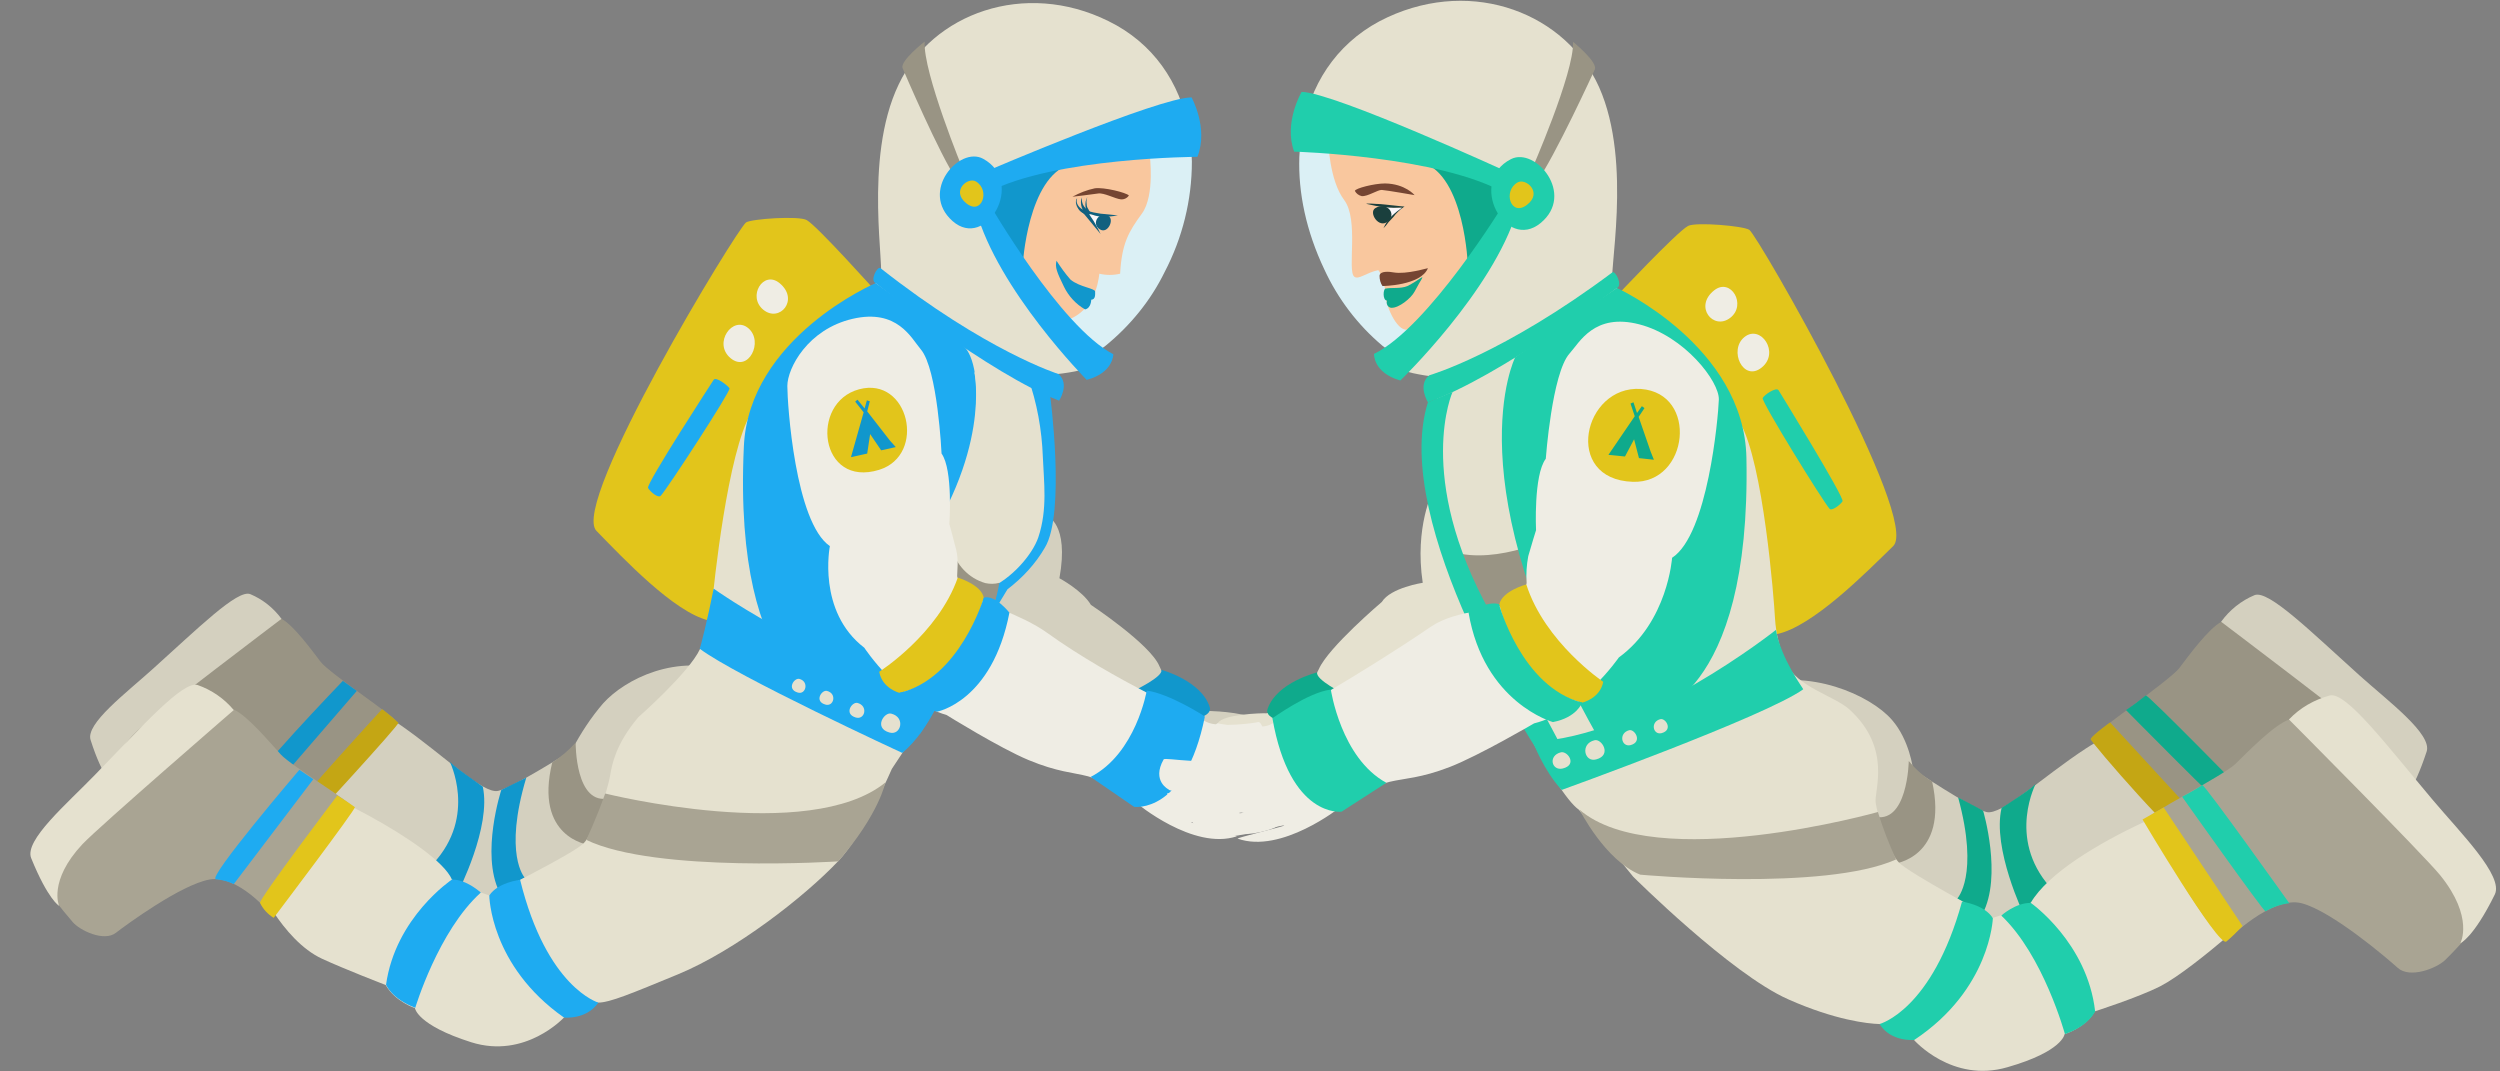 <?xml version="1.0" encoding="utf-8"?>
<!-- Generator: Adobe Illustrator 19.2.1, SVG Export Plug-In . SVG Version: 6.00 Build 0)  -->
<svg version="1.1" id="Layer_1" xmlns="http://www.w3.org/2000/svg" xmlns:xlink="http://www.w3.org/1999/xlink" x="0px" y="0px"
	 width="770px" height="330px" viewBox="0 0 770 330" style="enable-background:new 0 0 770 330;" xml:space="preserve">
<rect x="0" y="0" width="770" height="330" fill="#808080" stroke="none"/>
<style type="text/css">
	.st0{fill:#D4D0BF;}
	.st1{fill:#1197CC;}
	.st2{fill:#999484;}
	.st3{fill:#E2C51B;}
	.st4{fill:#DBF0F5;}
	.st5{fill:#E5E1CF;}
	.st6{fill:#1EABF1;}
	.st7{fill:#A9A493;}
	.st8{fill:#EFEDE4;}
	.st9{fill:none;stroke:#B986BC;stroke-miterlimit:10;}
	.st10{fill:#F9C79E;}
	.st11{fill:#754532;}
	.st12{fill:#FBF7FA;}
	.st13{fill:#11607F;}
	.st14{fill:#C4A614;}
	.st15{fill:#0FAA8C;}
	.st16{fill:#20CEAC;}
	.st17{fill:#1A3F3D;}
</style>
<title>cosmonauts</title>
<path class="st0" d="M91.8,212.2c0,0,18.6,2.1,31.8,11.3s25.1,21.1,29.8,20.1s22.7-12.5,22.7-12.5c2.7-5.2,5.9-10.1,9.7-14.5
	c6.7-7.4,22.7-15.6,39.4-9.5c0,0,9.7-31.6,11-42.3s5.2-38.3,11.3-45.6c6.1-7.3,30.1-21.3,32.2-27.1s-0.9-36.2,4.3-41.7
	s14.9-33.2,24.3-32.6s38.9,5.2,40.2,16.7s-2.4,39.9-12.2,48.1s-24,24.3-24,29.8s5.2,7.9,5.2,14c0,6.1-6.1,22.5-5.5,24
	s2.4,3,3.7,10.9s1.8,18,2.7,20.4s36.8,26.8,34.4,35s-49.9-28-54.2-25.6s-28.6,54.2-37.7,59c-9.1,4.8-40.2,41.4-49.3,42.6
	s-37.1,4.9-42.6,7.9s-13.4,9.4-17.6,8.2s-50.2-21.6-51.4-26.2s-9-46.2-9-46.2L91.8,212.2z"/>
<path class="st1" d="M138.4,234.3c0,0,8.7,17-5,31.7c0,0,5.2,8.7,7.7,8.7c0,0,10.3-20,7.6-32.4C148.8,242.3,138.1,235,138.4,234.3z"
	/>
<path class="st1" d="M154.4,243.3c0,0-6.4,19.6-0.6,31.4l7.8-4.4c0,0-6.6-7.1,0.5-30.8L154.4,243.3z"/>
<path class="st2" d="M177.3,228.7c0,0-0.2,19.8,10.5,17.1l-6.5,14.4c0,0-16.9-2.1-11.2-25.4C172.8,233.1,175.2,231.1,177.3,228.7z"
	/>
<path class="st3" d="M269.8,89.8c0,0-17.9-20-21.3-22c-2.4-1.4-17-0.4-18.7,0.7c-2.7,1.8-54.3,86.6-46.1,95s23.9,25.1,34.6,27.6
	S269.8,89.8,269.8,89.8z"/>
<path class="st4" d="M345.7,38.8c3.7,0,21.2-7.6,21.4,11c0,11.8-2.9,23.5-8.4,34c-4.3,8.8-10.6,16.5-18.2,22.7
	c-10.6,8.3-22.6,0.6-22.6,0.6l-18.6-52.9L345.7,38.8z"/>
<path class="st5" d="M296.3,201.7c-3.9,7.6-11.8,20.4-21.6,35.1c0,0-8.5,19.8-16.5,28.4c-10.4,11-31.7,27.6-49.4,34.9
	c-14.3,5.9-21,8.7-24.5,8.7c0,0-7.3,0.5-10.6,4.6c0,0-11.9,12.9-28.6,7.6s-17.3-10.5-17.3-10.5s-6.1-2-9-7.1c0,0-12.9-5-19.6-8.1
	C86.7,289.5,78.7,271,78.7,271l12.2-29.1c2.1-2.2,43.6,18.1,48.3,29c3.7,2,7.5,3.6,11.5,4.9c0,0,25.9-12.8,29.1-16.1
	s7.5-17,8.1-20.7s1.8-9.9,8.7-18.1c0,0,15.7-13.8,19-21c2-4.2,3.3-8.8,3.7-13.5c0.5-5.9,4.8-47.2,12.1-59.3s12.8-26.7,31.3-34.7
	c0,0,6.6-4.3,8.4-6.4s-5.4-36.9,5.7-60c10.3-21.8,38.7-32.3,64.6-19.5c13.7,6.7,22.1,18.9,24.7,33.4L299,55.6c0,0,22.6,46.5,36.2,54
	c8.5,4.7-14.8,6.1-14.8,6.1s3.3,22.9,1.5,32.2L296.3,201.7z"/>
<path class="st0" d="M315.7,132c0.4,5.6,9.8,20.8,6.7,26.9c0,0,7,2.2,3.9,19.2c0,0,7.1,3.8,9.7,8.2c0,0,18.4,12.2,21.1,18.9
	s14.3,13.8,15.7,13.8s13.2,0.6,14.6,3.3s20.1,16.9,14.5,20.5s-33.2-1.1-43.2-5c-8.8-3.5-45.2-26-54.1-31.5L315.7,132z"/>
<path class="st1" d="M349.3,212.7c0,0,9.1-4.3,8.4-6.4c0,0,12.3,3.3,14.9,11.5c1,3.2-6.7,4.3-10.2,4.3S349.3,212.7,349.3,212.7z"/>
<path class="st6" d="M184.3,308.8c0,0-15.9-4.5-24.1-37.8c0,0-6.8,0.7-9.5,4.8c0,0,0.2,21.6,23,37.6
	C173.6,313.4,180.6,314.2,184.3,308.8"/>
<path class="st6" d="M139.2,270.9c0,0-17.4,11.6-20.3,32.4c0,0,1.7,4.3,9,7.1c0,0,7.1-23.7,20.2-35.5
	C148.1,275,143.9,270.9,139.2,270.9z"/>
<path class="st7" d="M186.4,244.4c0,0,62.8,15.7,86.3-3.4c0,0-1.9,9.7-14.5,24.3c0,0-56.2,3.7-77.6-6.6
	C180.5,258.7,183.4,252.9,186.4,244.4z"/>
<path class="st6" d="M269.7,87.2l26.8,19.2c0,0,19.7,10.8-25.6,119.3l-14-9.2c0,0-31.2-4.9-27.8-78.8
	C230.5,103.9,269.7,87.2,269.7,87.2z"/>
<path class="st6" d="M219.8,181.3c0,0,39.1,27.8,71.6,29.6c0,0-4.7,13.7-13.5,21c0,0-51.1-23.6-62.4-32.1
	C215.6,200,218.1,190.1,219.8,181.3z"/>
<path class="st5" d="M254.7,212.8c3.2,0.8,2.1,5-0.5,4.2C250.7,216,253.1,212.4,254.7,212.8z"/>
<path class="st5" d="M263.6,221c-3.8-1.1-1.2-4.9,0.5-4.5C267.5,217.4,266.4,221.8,263.6,221"/>
<path class="st5" d="M273.9,225.6c-4.9-1.4-1.5-6.4,0.6-5.8C279,220.9,277.5,226.7,273.9,225.6"/>
<path class="st8" d="M240.1,87.2c6.2,5.1,0,12.3-5,8.2S235.1,83.1,240.1,87.2z"/>
<path class="st8" d="M230.5,101.1c4.8,4.1,0,13.8-5.5,9.2S225.7,97,230.5,101.1z"/>
<path class="st6" d="M219.8,117c0,0-20.9,32.1-20.2,33.3s3.1,3.2,3.9,2.4c2-2.1,21.6-32.2,21.2-33.1
	C224.1,118.7,220.5,115.9,219.8,117z"/>
<path class="st9" d="M294.7,153.7"/>
<path class="st6" d="M279.4,223.1l3.9,3l27-44.6c4.6-3.5,8.6-7.8,11.5-12.8c6.5-10.6,1.6-47.3,1.6-47.3l-10.7-6.7
	c0,0-5.3,70.6-6.7,72L279.4,223.1z"/>
<path class="st10" d="M329.9,98.1c0,0-15.9-10.4-16.6-18.7c0,0,1.4-25.8,10.5-29.6s30.3-2.2,30.3-2.2s1.7,12.6-2.4,18.2
	s-6.2,9.2-6.7,18.5c-2.1,0.5-4.3,0.5-6.4,0C338.5,84.3,338.2,94.3,329.9,98.1"/>
<path class="st1" d="M303.5,61.5L315,81.6c0,0,1.5-27.1,14.6-31l-23.3,5.6L303.5,61.5z"/>
<path class="st5" d="M316.6,116.2c2.8,7.9,4.3,16.2,4.6,24.6c0.3,7.5,1.5,16.1-1.4,24.7c-1.8,5.3-8.2,12.8-15.3,15.8
	c-10.4,4.2-6.8,20.2-6.8,20.2s-20.3-23-16.7-28c24.7-33.9,19.1-58.8,19.1-58.8L316.6,116.2z"/>
<path class="st2" d="M293.1,168.7c1.3,5.2,5.2,9.4,10.4,10.9c1.4,0.3,2.9,0.3,4.3-0.1c-1.7,10.2-6.7,19.6-14.2,26.8
	c-3.5-3.5-6.5-7.5-8.9-11.8C280.6,187.1,293.1,168.7,293.1,168.7z"/>
<g id="eye">
	<path class="st11" d="M347.7,60.2c-0.5,0.8-1.5,1.3-2.5,1.2c-1.8-0.2-5.2-2.1-7-1.8s-7.9,1-7.9,1c2.2-1.2,4.5-2.1,6.9-2.6
		C340,57.6,346.8,59.3,347.7,60.2z"/>
	<path class="st12" d="M340.9,66.4c1.1-0.3-2.9,4.1-2.9,4.1c-0.9-1.8-2-3.5-3.2-5.1C334.8,65.4,338.2,67.3,340.9,66.4z"/>
	<path class="st13" d="M339,72.1l-1.4-1.7l-1.4-1.7l-1.4-1.7c-0.5-0.6-0.9-1.1-1.4-1.6l-1.9-2l2.1,1.7l0.8,0.1l0.7-0.2
		c0.5,0.1,0.8,0.2,1.2,0.3c0.6,0.2,1.7,0.3,2.6,0.5c1.8,0.2,3.6,0.3,5.4,0.6l-2.7,0.3c-0.9,0.1-1.8,0.1-2.7,0c-1-0.1-2-0.4-2.9-0.7
		c-0.5-0.1-0.7,0.2-1.1,0.1c-0.5-0.1-1-0.3-1.4-0.6l0.6-0.5c0.6,0.6,1.1,0.7,1.5,1.2c0.4,0.6,0.8,1.2,1.2,1.8
		C337.6,69.3,338.3,70.6,339,72.1z"/>
	<path class="st13" d="M333.9,65.5c-0.1-0.2-0.2-0.5-0.3-0.7c-0.3-0.5-0.5-1-0.6-1.6c-0.1-0.6-0.1-1.2,0-1.8
		c0.1-0.2,0.2-0.5,0.3-0.7c-0.1,0.2-0.1,0.5-0.1,0.7c0,0.5,0.1,1,0.3,1.5c0.2,0.4,0.5,0.9,0.8,1.2c0.2,0.1,0.3,0.3,0.5,0.4v1.1
		L333.9,65.5z"/>
	<path class="st13" d="M334.1,65.9c-0.1,0-0.1,0-0.2-0.1c-0.2-0.1-0.4-0.2-0.6-0.3c-0.6-0.4-1.1-0.9-1.4-1.6
		c-0.4-0.6-0.6-1.4-0.5-2.1c0.1-0.3,0.1-0.6,0.3-0.6l0.1-0.2c-0.1,0.3-0.2,0.6-0.2,0.9c0,0.6,0.3,1.2,0.7,1.7c0.4,0.5,0.9,0.8,1.4,1
		c0.2,0.1,0.3,0.1,0.5,0.1c0.1,0,0.1,0,0.2,0.1L334.1,65.9z"/>
	<path class="st13" d="M335,65.9L335,65.9c-0.1-0.1-0.2-0.2-0.2-0.3l-0.1-0.1c-0.1-0.2-0.2-0.4-0.2-0.6c-0.1-0.6-0.2-1.3-0.2-1.9
		c0-0.6,0.1-1.2,0.3-1.7c0.1-0.2,0.2-0.5,0.3-0.7c0,0-0.1,0.3-0.2,0.7c-0.1,0.6-0.1,1.1,0,1.7c0,0.5,0.2,1,0.5,1.4
		c0.1,0.3,0.3,0.6,0.5,0.8L335,65.9z"/>
	<path class="st13" d="M341.3,66.5c2.1,0.9-0.1,5.8-2.6,4.1C335.9,68.8,338.7,64.9,341.3,66.5z"/>
</g>
<path class="st1" d="M325.4,80.3c1.3,2,2.7,4,4.3,5.8c2.7,2.3,7.6,2.7,7.6,3.7c0,0.7,0.2,2.5-1.2,2.5c0,0,0,2.6-1.9,3
	c-2.8-1.6-5.1-4.1-6.5-7C325.5,83.8,324.9,82.3,325.4,80.3z"/>
<path class="st2" d="M121.9,222.1c0,0-22.9,26.3-28,26.3c0,0-9-12.3-17-11.4S53,248.1,50,250.1c-3.5,2.4-10-1.4-11.8-3.7
	c-2.4-3.2-7.8-10.8-7.2-11.8s42.7-50.7,55.7-44c3.7,1.9,9.5,9.9,12.1,13.3S122.6,221.4,121.9,222.1z"/>
<path class="st0" d="M27.9,227.9c-1.6-5,10.9-14.4,19.2-21.9c13.8-12.4,26.1-24.6,30-23c3.8,1.6,7.1,4.2,9.6,7.6
	c0,0-39.4,29.8-44.3,34.4c-10.2,9.6-7.6,16.6-7.6,16.6S31.7,239.8,27.9,227.9z"/>
<path class="st1" d="M109.9,212.8l-26.5,30.7c-1.7-0.9-3.5-1.5-5.4-1.8c-2.8-0.4,27.6-32,27.6-32L109.9,212.8z"/>
<path class="st14" d="M122.7,222.6c0.5,0.5-28.1,31.5-28.1,31.5c-1.7-1.3-3-3-3.7-5c-0.3-1.2,26.8-30.7,26.8-30.7
	S120.8,220.8,122.7,222.6z"/>
<path class="st7" d="M108.3,248.5c0,0-19.6,30.8-25.1,32.8c0,0-9.9-12-18.7-10.4s-25.7,14-28.8,16.4c-3.7,2.9-11.2-0.8-13.3-3.3
	c-2.9-3.3-9.4-11.4-8.8-12.6s43.6-59.3,58.5-52.8c4.2,1.9,11.2,10.3,14.4,13.8S109.1,247.6,108.3,248.5z"/>
<path class="st5" d="M9.6,264.3c-2.2-5.5,11.1-16.8,19.7-25.7c14.4-14.8,27.1-29.1,31.6-27.6c4.3,1.5,8.2,4.2,11.1,7.7
	c0,0-41.5,35.9-46.6,41.3c-10.6,11.3-7.2,19-7.2,19S14.8,277.1,9.6,264.3z"/>
<path class="st6" d="M96.5,240L72,272.3c-1.7-0.8-3.6-1.3-5.5-1.5c-2.9-0.2,25.7-33.7,25.7-33.7L96.5,240z"/>
<path class="st3" d="M109.3,248.6c0.5,0.4-25,34.1-25,34.1c-1.8-1.1-3.3-2.7-4.2-4.6c-0.4-1.2,23.8-33.1,23.8-33.1
	S107.3,247.1,109.3,248.6z"/>
<path class="st6" d="M304.6,62.6c0,0,22,38.1,38.3,46.5c0,0,0.1,5.7-8.2,7.9c0,0-27.4-27.7-34.1-52.3L304.6,62.6z"/>
<path class="st6" d="M304.3,59.2l-0.6-6.4c0,0,53.2-22.8,63.3-22.8c0,0,5.3,9.5,1.8,18.3C368.8,48.3,324.7,48.5,304.3,59.2"/>
<path class="st2" d="M296.7,52.5c0,0-12.5-30.3-11.9-39.7c0,0-7.7,6-6.8,8.2c0,0,11.6,27.2,16.8,34.5L296.7,52.5z"/>
<path class="st6" d="M302.8,48.9c13.2,7.2,0.9,28.3-9.4,19.2S295.5,44.9,302.8,48.9z"/>
<path class="st3" d="M300.6,55.9c4.5,2.7,1.8,10.6-3,6.7S298.2,54.4,300.6,55.9z"/>
<path class="st6" d="M269.7,87.2c0,0,35.1,28,56.5,36.2c0,0,3.4-5.1-0.2-8.2c0,0-22.3-7-54.8-32.6C270.3,81.8,267.8,86.4,269.7,87.2
	z"/>
<g id="Layer_1-2">
	<path class="st0" d="M675,219.9c0,0-18.9,1.7-32.5,10.6s-26,20.8-30.7,19.6s-22.6-13.2-22.6-13.2s-1-8.9-6.5-15.2
		c-6.6-7.6-25.6-16.1-42.7-10.4c0,0-9.1-32.3-10-43.1s-4.3-39-10.2-46.5s-30-22.3-32-28.3s1.8-36.7-3.3-42.3s-14.3-34-23.8-33.6
		s-39.6,4.2-41.1,15.9s1.5,40.4,11.1,49s23.7,25.3,23.6,30.8s-5.4,7.9-5.6,14c-0.2,6.1,5.6,23,4.9,24.5s-2.5,3-4,11
		s-2.3,18.1-3.3,20.6s-38,26.2-35.7,34.6s51.3-27.1,55.5-24.5s27.6,55.6,36.7,60.8c9.1,5.2,39.6,42.9,48.8,44.4s37.5,5.9,43,9.1
		s13.3,9.9,17.7,8.8s51.4-20.6,52.8-25.2s10.3-46.6,10.3-46.6L675,219.9z"/>
	<path class="st15" d="M627.2,241c0,0-9.2,17,4.2,32.2c0,0-5.5,8.7-8,8.6c0,0-9.9-20.5-6.9-33C616.5,248.9,627.6,241.8,627.2,241z"
		/>
	<path class="st15" d="M610.8,249.7c0,0,6,20.1-0.2,31.8l-7.8-4.7c0,0,6.9-7.1,0.3-31.2L610.8,249.7z"/>
	<path class="st2" d="M587.9,234.4c0,0-0.3,20.1-11.1,17l6.3,14.7c0,0,17.2-1.7,12-25.4C592.3,239,589.9,236.8,587.9,234.4z"/>
	<path class="st3" d="M497.8,91.3c0,0,18.6-19.8,22.1-21.7c2.4-1.3,17.2,0,18.9,1.2c2.7,1.9,52.8,89.1,44.3,97.4
		s-24.8,24.8-35.8,27.1S497.8,91.3,497.8,91.3z"/>
	<path class="st4" d="M422.2,37.7c-3.7-0.1-21.3-8.3-22,10.6c-0.4,11,2.1,22.9,7.7,34.7c4.2,9.1,10.3,17.1,17.9,23.5
		c10.5,8.6,22.9,1.2,22.9,1.2l20.2-53.2L422.2,37.7z"/>
	<path class="st5" d="M618.3,328.7c-17.1,5-28.8-8.4-28.8-8.4c-3.3-4.2-10.7-4.9-10.7-4.9c-3.5-0.1-13.6-1.2-28-7.6
		C533.1,300,503,270,503,270l-16.7-20.6c-7.6-5.3-25-42-25-42s-47.3,28-57.5,31.7s-38.3,7.8-43.9,4s13.7-17.7,15.2-20.4
		s13.5-3.1,14.9-3s13.3-6.9,16.2-13.6s19.4-20.7,19.4-20.7c2.7-4.4,12.6-5.9,12.6-5.9c-2.6-17.3,3.2-28.4,3.2-28.4
		c-3.1-3.8-3.5-13.1-1.8-21.2c0.8-3.8,6.2-13.4,6.2-13.4s-23.5-2-14.8-6.6c13.9-7.3,38.1-53.8,38.1-53.8l-67.6-17.6
		c3-14.6,11.8-26.7,25.9-33.2l0,0c26.6-12.3,55-1,65.1,21.5c10.6,23.7,2.5,58.8,4.3,60.9s8.4,6.7,8.4,6.7
		c18.5,8.6,23.7,23.5,30.8,35.9s10.4,54.2,10.7,60.2c0.3,4.7,1.4,9.4,3.4,13.7c3.2,7.3,15,10.2,19.5,14.3c13.2,12,7.6,25,8.1,28.7
		c0.5,3.7,3.9,15,7.1,18.4s29,17.1,29,17.1c4-1.2,8-2.8,11.7-4.7c10.7-18.1,61.3-36.7,63.3-34.4l11,32.7c0,0-23.6,21.9-34.5,27.5
		c-6.7,3.4-20.1,7.7-20.1,7.7c-3.1,5.2-9.3,7-9.3,7S635.4,323.8,618.3,328.7L618.3,328.7L618.3,328.7z"/>
	<path class="st15" d="M414.1,213.8c0,0-9.1-4.5-8.4-6.7c0,0-12.5,3-15.3,11.3c-1.1,3.2,6.7,4.6,10.2,4.7S414.1,213.8,414.1,213.8z"
		/>
	<path class="st16" d="M578.9,315.4c0,0,16.2-4.2,25.4-37.7c0,0,6.9,0.9,9.5,5.1c0,0-0.7,21.9-24.2,37.5
		C589.5,320.3,582.4,321,578.9,315.4"/>
	<path class="st16" d="M625.5,278.1c0,0,17.4,12.2,19.8,33.4c0,0-1.8,4.4-9.3,7c0,0-6.6-24.2-19.6-36.5
		C616.4,282,620.8,278,625.5,278.1z"/>
	<path class="st2" d="M480.1,164.7c0,0-18.8,9.6-32.9,5.2c0,0,5.7,23.3,12,33.2c0,0,16.8-4.6,22.8-10.9
		C487.8,186,480.1,164.7,480.1,164.7z"/>
	<path class="st7" d="M578.4,250.1c0,0-68.6,19.3-91.9-0.7c0,0,7.9,15.7,18.7,20c0,0,56.8,5.2,78.8-4.7
		C581.8,259.9,579.9,255.1,578.4,250.1z"/>
	<path class="st16" d="M498,88.7L466.7,110c0,0-19.6,38.7,26.6,119l14.4-8.9c0,0,31.7-4.1,30.2-79.1C537.2,106.6,498,88.7,498,88.7z
		"/>
	<path class="st16" d="M547,194c0,0-41.9,33.3-74.9,34.4c0,0,3.3,8.9,8.9,14.9c0,0,62.7-22.6,74.4-31
		C555.5,212.2,548.5,202.9,547,194z"/>
	<path class="st5" d="M511.4,221.5c-3.2,0.8-2.3,5,0.4,4.3C515.4,224.8,513,221.1,511.4,221.5z"/>
	<path class="st5" d="M502.2,229.5c3.8-1,1.3-5-0.4-4.6C498.4,225.8,499.4,230.2,502.2,229.5"/>
	<path class="st5" d="M491.6,233.9c5-1.3,1.7-6.5-0.5-5.9C486.6,229.1,488,234.9,491.6,233.9"/>
	<path class="st5" d="M481.3,236.7c4.6-1.1,1.6-5.4-0.5-5C476.7,232.7,477.9,237.5,481.3,236.7"/>
	<path class="st8" d="M528,89.4c-6.4,5-0.3,12.5,4.9,8.5S533.1,85.4,528,89.4z"/>
	<path class="st8" d="M537.3,103.8c-5,4-0.4,14,5.3,9.4S542.3,99.8,537.3,103.8z"/>
	<path class="st16" d="M547.8,120.2c0,0,20.4,33.1,19.7,34.2s-3.3,3.1-4,2.3c-2-2.2-21.1-33.1-20.6-34.1S547.1,119.1,547.8,120.2z"
		/>
	<path class="st9" d="M470.9,155.4"/>
	<path class="st16" d="M480.2,228.6l-7.1,1.9c0,0-45.1-69.1-33.3-106.6l7.6-3.2c0,0-11.7,25.9,11.5,67.8L480.2,228.6z"/>
	<path class="st10" d="M435.1,104.5c0,0,17.8-17,18.9-25.7c0,0-0.9-27.5-11.4-31.9s-33.5-3.4-33.5-3.4s0.3,12,4.9,18.1
		s0.9,21.8,3.1,23.6c1.3,1.1,3.6-1.2,7.4-2c0,0,2,2.2,2.3,8.2c0.2,3.2,3.9,11.7,7.3,9.9"/>
	<path class="st15" d="M464.3,61.8l-12.2,20c0,0-0.9-27.5-14-31.8l23.4,6.3L464.3,61.8z"/>
	<g id="eye-2">
		<path class="st11" d="M417.3,58.8c0.4,0.8,1.2,1.4,2.1,1.6c1.8,0.2,5-2,6.2-1.9c1.5,0.1,10.1,1.6,10.1,1.6s-2.9-3.5-9.1-3.6
			C423.3,56.5,417.4,58,417.3,58.8z"/>
		<path class="st12" d="M425.5,63.8c-1,0,2.2,4.3,2.2,4.3c1-2,4.3-4,4.3-4S427.7,63.8,425.5,63.8z"/>
		<path class="st17" d="M426.1,70.3c0.3-0.7,0.7-1.4,1.1-2c0.4-0.6,0.9-1.2,1.4-1.7c0.5-0.5,1.1-1,1.7-1.5c0.6-0.4,1.2-0.9,1.8-1.4
			l0.1,0.2c-1,0-1.9,0.1-2.9,0.1c-0.9,0-1.9-0.1-2.8-0.2c-0.9-0.1-1.9-0.2-2.8-0.4l-2.8-0.6v-0.1c1,0,1.9,0,2.9,0.1
			c0.9,0,1.9,0.1,2.8,0.2l2.8,0.3c0.9,0.1,1.9,0.2,2.8,0.3h0.4l-0.3,0.2c-0.6,0.4-1.2,0.9-1.7,1.4c-0.5,0.5-1,1-1.4,1.6
			c-0.5,0.5-1,1.1-1.5,1.6C427.2,69.1,426.7,69.7,426.1,70.3L426.1,70.3z"/>
		<path class="st17" d="M423.6,64.1c-2.2,1.3,1.1,6.6,4,4C430.2,65.8,427.1,62,423.6,64.1z"/>
	</g>
	<path class="st15" d="M438.1,85.3c-1.5,1-3,2-4.6,2.8c-2.1,0.9-5,0.4-6.8,0.8c-0.7,0.2-0.9,3.6,0.5,3.7c-0.3,0.8,0.1,1.8,0.9,2.1
		c0.2,0.1,0.3,0.1,0.5,0.1c2.2,0.1,6-2.9,7.1-5C438.1,85.3,437.9,86.2,438.1,85.3z"/>
	<path class="st16" d="M463.2,62.8c0,0-23.2,38-40,46.2c0,0-0.3,5.8,8.1,8.2c0,0,28.4-27.4,35.9-52.1L463.2,62.8z"/>
	<path class="st2" d="M484.5,12.9c0,0,7.7,6.2,6.7,8.5c0,0-12.5,27.3-17.9,34.6l-1.8-3.1C471.5,52.9,484.9,22.5,484.5,12.9"/>
	<path class="st16" d="M463.6,59.5l0.8-6.5c0,0-53.4-24.5-63.5-24.7c0,0-5.6,9.5-2.3,18.4C398.6,46.7,443.3,48,463.6,59.5"/>
	<path class="st16" d="M465.4,49c-13.6,6.9-1.7,28.6,9.1,19.7S472.9,45.2,465.4,49z"/>
	<g id="caito_arm">
		<path class="st8" d="M385.1,242.7c0,0,16.3,1.5,16.9,0.3c0,0,5.4-2.4,1.8-9.2c-0.4-0.8-14.2,1.9-21.4-1.6c0,0,5.7-2.3,6.8-4.9
			c0.7-1.6-0.8-5.2-1.7-4.9s-12.3,1.8-15.8,0c-2.5-1.3-28.9-12.9-49.2-27.5c-8.1-5.8-19.5-8.5-21.9-11.6c-2.1-2.7-5.8-4.3-5.8-5.9
			s0.5-4.9-0.3-8.1s-2.1-7.9-2.1-7.9s1.2-16.7-2.4-21.7c0,0-1.2-26-6.4-32.1c-2.9-3.4-7.2-12.6-21-9.4s-20.1,15.2-20.1,20.7
			s2.4,42,13.1,49.3c0,0-4,20.1,10.6,31.3c0,0,11,16.7,25.3,20.7c0,0,16.4,10.2,25.3,13.9s13.7,3.8,18.3,5s14.9,8.2,14.9,8.2
			s17.5,14.7,30.9,10.3c0.5-0.2-13.6-4-14-4.3c-0.6-0.6,12.3,3.3,15.4,3.6c3.7,0.3,13.6-1.9,12.3-4.4c0,0-11.9-1.1-15.5-3
			c0,0,10,2.1,12,2.5c5.3,0.8,10.2-1.9,11.5-7.6C402.6,244.2,387.6,243.8,385.1,242.7"/>
		<path class="st3" d="M270.8,206.9c0,0,18.1-11.5,24.2-29c0,0,7.3,2.2,8,6.2c0,0-5.9,25.3-26,29.3
			C277.1,213.4,271.7,212.1,270.8,206.9z"/>
		<path class="st6" d="M288.6,219.2c0,0,17-3.1,22.3-30.5c0,0-4.5-5.7-7.9-4.6c0,0-7.4,25-26,29.3
			C280.3,216.3,284.3,218.3,288.6,219.2z"/>
		<path class="st6" d="M353.2,212.7c0,0-3.3,19.4-17.3,26.6l13.4,9.2c0,0,15.7,2.4,21.8-27.8C371.1,220.6,360.1,213.6,353.2,212.7z"
			/>
		<path class="st3" d="M264.6,119.9c15.3-4.1,20.9,20.2,6.2,24.8C252.4,150.4,249.3,124,264.6,119.9z"/>
		<polygon class="st1" points="274.1,135.7 267.1,126.7 267.9,123.6 267,123.3 266.3,125.8 264.1,123.1 263.4,123.7 266,127 
			262.3,140.1 262.1,140.8 267.1,139.7 268,133.7 271.4,138.7 275.9,137.7 		"/>
	</g>
	<path class="st3" d="M467.4,56.2c-4.6,2.6-2.1,10.7,2.9,6.9C475.3,59.3,469.9,54.7,467.4,56.2z"/>
	<path class="st8" d="M377.1,243.3c0,0-16.5,1.1-17.1-0.1c0,0-5.4-2.6-1.6-9.3c0.4-0.8,14.3,2.3,21.8-1.1c0,0-5.7-2.5-6.8-5.1
		c-0.7-1.7,0.9-5.2,1.8-4.9s12.4,2.1,16,0.4c2.5-1.2,28.5-15.8,49.4-30.1c8.3-5.7,21.1-4.7,23.6-7.7c2.2-2.7,6-4.2,6-5.9
		c-0.2-2.7,0-5.5,0.5-8.2c0.9-3.2,2.4-8,2.4-8s-0.8-17,3-22c0,0,1.9-26.3,7.3-32.4c3.1-3.4,7.6-12.6,21.5-9
		c13.9,3.6,24.7,17.6,24.5,23.2s-3.4,41.6-14.4,48.7c0,0-1.3,19.7-16.4,30.7c0,0-11.5,16.7-26.1,20.3c0,0-16.9,9.9-25.9,13.4
		s-14,3.5-18.6,4.6s-15.3,7.9-15.3,7.9s-18.1,14.4-31.5,9.6c-0.5-0.2,13.9-3.7,14.3-4c0.6-0.6-12.6,3.1-15.7,3.2
		c-3.8,0.2-13.7-2.2-12.3-4.8c0,0,12.1-0.9,15.7-2.6c0,0-10.2,1.9-12.3,2.2c-5.4,0.7-10.3-2.2-11.4-8
		C359.4,244.4,374.5,244.4,377.1,243.3"/>
	<path class="st3" d="M493.8,210c0,0-18-12.1-23.7-30c0,0-7.4,2-8.3,6.1c0,0,5.3,25.8,25.6,30.3C487.3,216.4,492.8,215.2,493.8,210z
		"/>
	<path class="st16" d="M478.3,222.4c0,0-21.3-5.9-26-33.8c0,0,6-3.7,9.4-2.5c0,0,6.9,25.5,25.6,30.3
		C487.3,216.4,485.7,221,478.3,222.4z"/>
	<path class="st16" d="M409.9,212.4c0,0,3.1,21.1,17.1,28.7l-13.8,8.9c0,0-15.9,2.1-21.3-28.8C391.9,221.3,402.9,213.2,409.9,212.4z
		"/>
	<path class="st16" d="M498,88.7c0,0-36.2,27.5-58.2,35.2c0,0-3.3-5.3,0.4-8.3c0,0,22.7-6.5,56.4-31.7
		C497.5,83.2,499.9,87.9,498,88.7z"/>
	<path class="st11" d="M429.2,83.9c-1-0.2-4.3-0.6-4.3,1.1c0,1.1,0.3,2.2,0.9,3.1c0,0,11.8-0.1,14-5.5
		C439.8,82.5,433.2,84.6,429.2,83.9z"/>
	<path class="st3" d="M505.4,119.8c17.8,1.3,14.8,29.2-2.5,28.6C481.2,147.7,487.6,118.6,505.4,119.8"/>
	<path class="st2" d="M644,227.7c0,0,24.6,29.7,30.1,29.7c0,0,12.1-17,20.7-16s25.7,11.9,28.9,14.1c3.8,2.6,10.7-1.5,12.7-4
		c2.6-3.4,8.4-11.6,7.7-12.7s-45.9-54.5-59.9-47.3c-4,2.1-10.2,10.6-13,14.3S643.2,226.8,644,227.7z"/>
	<path class="st0" d="M747.4,231.5c1.8-5.4-11.8-15.5-20.7-23.5c-14.9-13.4-28-26.4-32.3-24.7c-4.1,1.7-7.7,4.6-10.3,8.2
		c0,0,42.4,32,47.7,37c11,10.3,8.2,17.9,8.2,17.9S743.2,244.3,747.4,231.5z"/>
	<path class="st14" d="M649.9,222.5l29.8,32.4c-1.3,1.9-2.7,3.8-4.2,5.6c-2,2.3-31.9-32.3-31.6-32.9
		C644.7,226.2,649.9,222.5,649.9,222.5z"/>
	<path class="st15" d="M660.9,214.2c0.5-0.5,31.8,31.5,31.8,31.5c-2.5,0.8-4.8,2-6.8,3.6c-0.5,0.4-31.1-30.6-31.1-30.6
		C656.9,217.3,658.9,215.8,660.9,214.2z"/>
	<path class="st7" d="M661.1,252.4c0,0,19,36.1,25,37.1c0,0,13.5-13.7,22.8-11.3s26.4,17,29.6,19.9c3.8,3.4,12,0.1,14.6-2.4
		c3.4-3.3,11-11.5,10.5-12.8s-42-67-58.5-61.3c-4.7,1.6-12.9,10.1-16.6,13.7S660.4,251.3,661.1,252.4z"/>
	<path class="st5" d="M768.4,275.5c2.8-5.7-10.5-18.9-19.1-29.1c-14.3-17-26.7-33.4-31.7-32.2c-4.8,1.3-9.2,3.8-12.6,7.4
		c0,0,41.6,41.8,46.6,48c10.5,13,6.2,20.9,6.2,20.9S761.8,288.9,768.4,275.5z"/>
	<path class="st3" d="M666.4,248.7l24.3,36.5c-1.6,1.7-3.2,3.3-5,4.8c-2.4,1.9-25.8-37.6-25.8-37.6L666.4,248.7z"/>
	<path class="st16" d="M678.3,241.8c0.6-0.4,26.8,36.4,26.8,36.4c-2.6,0.3-5.1,1.2-7.3,2.5c-0.5,0.3-25.7-35.3-25.7-35.3
		S676.1,243.3,678.3,241.8z"/>
	<polygon class="st15" points="508.4,139.1 504.7,128.4 506.5,125.7 505.7,125.1 504.2,127.2 503.1,123.9 502.2,124.3 503.5,128.2 
		495.8,139.5 495.4,140.1 500.5,140.6 503.3,135.3 504.8,141.1 509.4,141.6 	"/>
</g>
<path class="st5" d="M246.2,209.1c3.1,0.8,2,5-0.5,4.2C242.2,212.3,244.6,208.7,246.2,209.1"/>
</svg>
